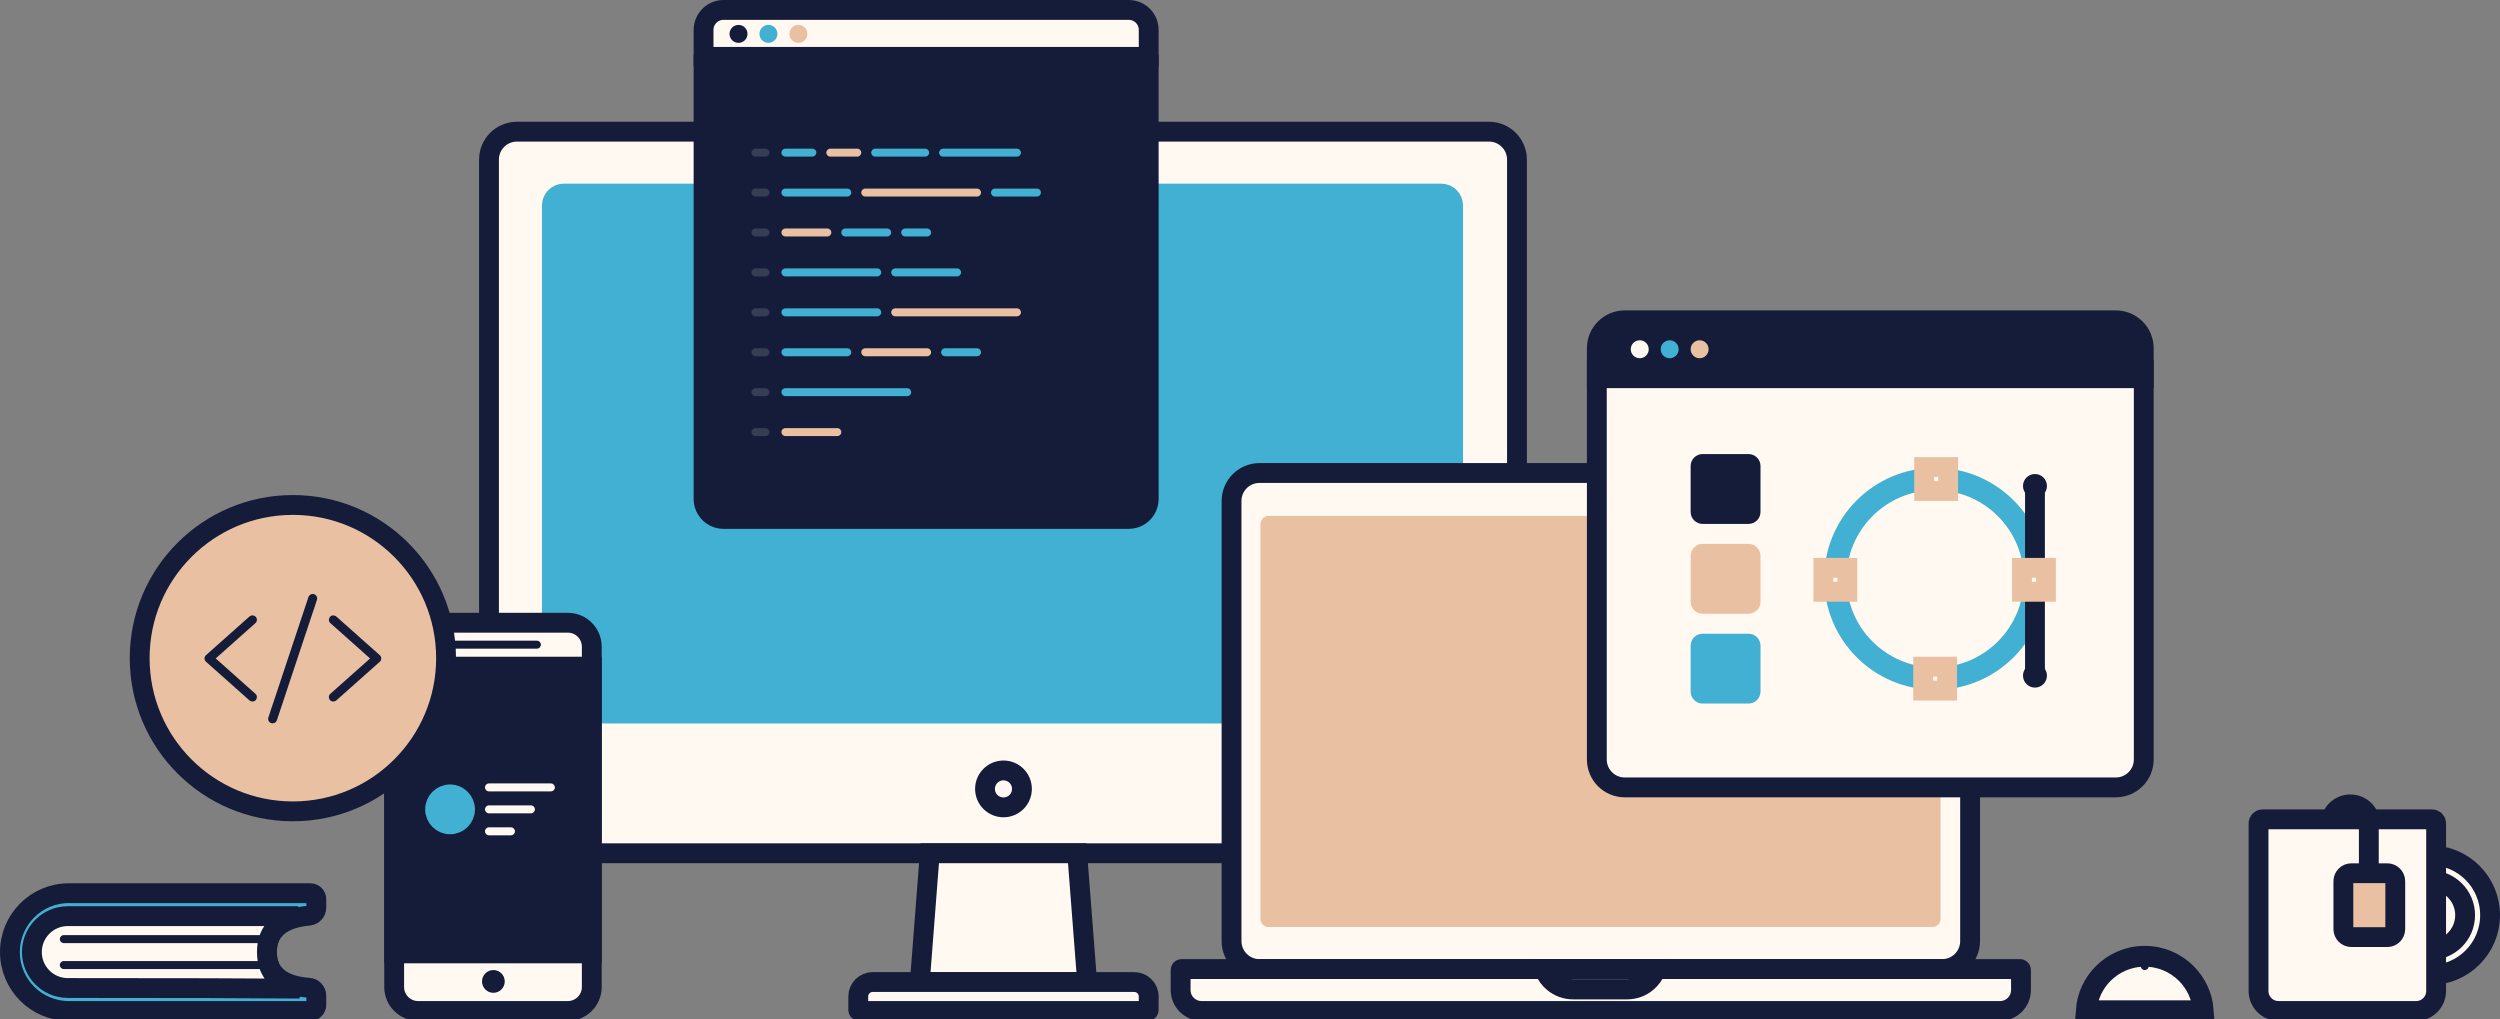 <svg width="1008" height="411" viewBox="0 0 1008 411" fill="none" xmlns="http://www.w3.org/2000/svg">
<rect x="0" y="0" width="1008" height="411" fill="#808080" stroke="none"/>
<g clip-path="url(#clip0_15_103)">
<path fill-rule="evenodd" clip-rule="evenodd" d="M600.376 53.094H208.429C205.316 53.094 202.499 54.355 200.46 56.393C198.42 58.432 197.159 61.248 197.159 64.36V332.775C197.159 335.885 198.421 338.701 200.461 340.741C202.501 342.779 205.318 344.04 208.429 344.04H600.376C603.489 344.04 606.306 342.779 608.345 340.741C610.385 338.703 611.646 335.886 611.646 332.775V64.36C611.646 61.25 610.384 58.433 608.344 56.394C606.305 54.356 603.488 53.094 600.376 53.094Z" fill="#FFF9F2" stroke="#141C3A" stroke-width="8"/>
<path fill-rule="evenodd" clip-rule="evenodd" d="M581.065 78.044H227.337C226.005 78.044 224.798 78.585 223.924 79.461C223.051 80.335 222.511 81.542 222.511 82.876V282.871C222.511 284.204 223.051 285.412 223.923 286.286C224.797 287.161 226.004 287.702 227.337 287.702H581.065C582.397 287.702 583.604 287.161 584.478 286.286C585.351 285.412 585.891 284.204 585.891 282.871V82.876C585.891 81.542 585.351 80.334 584.478 79.46C583.605 78.585 582.398 78.044 581.065 78.044Z" fill="#42B0D3" stroke="#42B0D3" stroke-width="8"/>
<path fill-rule="evenodd" clip-rule="evenodd" d="M434.322 344.04H374.885L370.873 395.952H438.334L434.322 344.04Z" fill="#FFF9F2" stroke="#141C3A" stroke-width="8"/>
<path fill-rule="evenodd" clip-rule="evenodd" d="M462.753 407.622H346.456C346.345 407.622 346.245 407.577 346.172 407.504C346.098 407.43 346.053 407.328 346.053 407.216V401.787C346.053 400.175 346.706 398.717 347.763 397.661C348.819 396.605 350.279 395.952 351.891 395.952H457.318C458.93 395.952 460.389 396.605 461.446 397.661C462.502 398.717 463.156 400.176 463.156 401.787V407.216C463.156 407.328 463.112 407.43 463.038 407.504C462.965 407.577 462.864 407.622 462.753 407.622Z" fill="#FFF9F2" stroke="#141C3A" stroke-width="8"/>
<path d="M404.604 325.529C408.715 325.529 412.049 322.196 412.049 318.085C412.049 313.973 408.715 310.64 404.604 310.64C400.492 310.64 397.159 313.973 397.159 318.085C397.159 322.196 400.492 325.529 404.604 325.529Z" stroke="#141C3A" stroke-width="8"/>
<path d="M228.949 251.083H168.587C163.253 251.083 158.929 255.407 158.929 260.74V397.964C158.929 403.298 163.253 407.622 168.587 407.622H228.949C234.283 407.622 238.607 403.298 238.607 397.964V260.74C238.607 255.407 234.283 251.083 228.949 251.083Z" fill="#FFF9F2" stroke="#141C3A" stroke-width="8"/>
<path fill-rule="evenodd" clip-rule="evenodd" d="M238.607 268.789H158.929V384.402H238.607V268.789Z" fill="#141C3A" stroke="#141C3A" stroke-width="8"/>
<path d="M216.474 258.326H181.464C180.575 258.326 179.854 259.047 179.854 259.936C179.854 260.825 180.575 261.545 181.464 261.545H216.474C217.363 261.545 218.084 260.825 218.084 259.936C218.084 259.047 217.363 258.326 216.474 258.326Z" fill="#141C3A"/>
<path d="M203.517 395.71C203.517 393.177 201.463 391.123 198.929 391.123C196.396 391.123 194.342 393.177 194.342 395.71C194.342 398.244 196.396 400.298 198.929 400.298C201.463 400.298 203.517 398.244 203.517 395.71Z" fill="#141C3A"/>
<path d="M181.464 332.37C184.798 332.37 187.501 329.668 187.501 326.334C187.501 323 184.798 320.298 181.464 320.298C178.131 320.298 175.428 323 175.428 326.334C175.428 329.668 178.131 332.37 181.464 332.37Z" fill="#42B0D3" stroke="#42B0D3" stroke-width="8"/>
<path d="M222.11 315.871H197.16C196.271 315.871 195.55 316.592 195.55 317.481C195.55 318.37 196.271 319.091 197.16 319.091H222.11C222.999 319.091 223.719 318.37 223.719 317.481C223.719 316.592 222.999 315.871 222.11 315.871Z" fill="#FFF9F2"/>
<path d="M214.061 324.724H197.16C196.271 324.724 195.55 325.445 195.55 326.334C195.55 327.223 196.271 327.944 197.16 327.944H214.061C214.95 327.944 215.671 327.223 215.671 326.334C215.671 325.445 214.95 324.724 214.061 324.724Z" fill="#FFF9F2"/>
<path d="M206.013 333.578H197.16C196.271 333.578 195.55 334.298 195.55 335.187C195.55 336.076 196.271 336.797 197.16 336.797H206.013C206.902 336.797 207.623 336.076 207.623 335.187C207.623 334.298 206.902 333.578 206.013 333.578Z" fill="#FFF9F2"/>
<path d="M118.085 327.139C152.2 327.139 179.856 299.483 179.856 265.368C179.856 231.253 152.2 203.598 118.085 203.598C83.97 203.598 56.315 231.253 56.315 265.368C56.315 299.483 83.97 327.139 118.085 327.139Z" fill="#EAC0A2" stroke="#141C3A" stroke-width="8"/>
<path fill-rule="evenodd" clip-rule="evenodd" d="M783.079 190.72H507.82C504.709 190.72 501.893 191.981 499.855 194.02C497.817 196.059 496.556 198.876 496.556 201.988V379.453C496.556 382.562 497.817 385.38 499.856 387.419C501.894 389.459 504.71 390.72 507.82 390.72H783.079C786.19 390.72 789.006 389.459 791.044 387.42C793.082 385.381 794.343 382.564 794.343 379.453V201.988C794.343 198.878 793.082 196.061 791.043 194.021C789.005 191.982 786.189 190.72 783.079 190.72Z" fill="#FFF9F2" stroke="#141C3A" stroke-width="8"/>
<path fill-rule="evenodd" clip-rule="evenodd" d="M814.465 390.72H476.43C476.32 390.72 476.221 390.765 476.149 390.837C476.076 390.91 476.031 391.011 476.031 391.123V399.171C476.031 401.505 476.977 403.617 478.507 405.147C480.037 406.676 482.15 407.622 484.485 407.622H806.411C808.745 407.622 810.859 406.676 812.388 405.146C813.918 403.617 814.864 401.505 814.864 399.171V391.123C814.864 391.011 814.819 390.911 814.746 390.838C814.674 390.766 814.575 390.72 814.465 390.72Z" fill="#FFF9F2" stroke="#141C3A" stroke-width="8"/>
<path fill-rule="evenodd" clip-rule="evenodd" d="M667.699 390.901L622.635 390.901C623.42 392.967 624.737 394.771 626.419 396.144C628.567 397.898 631.311 398.949 634.3 398.949H656.035C659.023 398.949 661.766 397.897 663.914 396.143C665.596 394.77 666.914 392.967 667.699 390.901Z" fill="#FFF9F2" stroke="#141C3A" stroke-width="8"/>
<path d="M779.215 208.024H511.445C509.667 208.024 508.226 209.465 508.226 211.243V370.539C508.226 372.317 509.667 373.758 511.445 373.758H779.215C780.993 373.758 782.434 372.317 782.434 370.539V211.243C782.434 209.465 780.993 208.024 779.215 208.024Z" fill="#EAC0A2"/>
<path d="M395.548 83.678C396.659 83.678 397.56 82.777 397.56 81.666C397.56 80.555 396.659 79.654 395.548 79.654C394.437 79.654 393.536 80.555 393.536 81.666C393.536 82.777 394.437 83.678 395.548 83.678Z" fill="#293347"/>
<path fill-rule="evenodd" clip-rule="evenodd" d="M463.155 26.133H283.678V201.184C283.678 203.407 284.578 205.419 286.035 206.874C287.492 208.331 289.506 209.231 291.729 209.231H455.103C457.327 209.231 459.34 208.331 460.797 206.874C462.254 205.418 463.155 203.406 463.155 201.184V26.133Z" fill="#141C3A" stroke="#141C3A" stroke-width="8"/>
<path fill-rule="evenodd" clip-rule="evenodd" d="M455.103 4H291.729C289.506 4 287.493 4.901 286.036 6.358C284.579 7.814 283.678 9.827 283.678 12.05V22.913H463.155V12.05C463.155 9.828 462.253 7.815 460.796 6.358C459.339 4.901 457.326 4 455.103 4Z" fill="#FFF9F2" stroke="#141C3A" stroke-width="8"/>
<path d="M297.763 17.28C299.764 17.28 301.385 15.658 301.385 13.658C301.385 11.658 299.764 10.036 297.763 10.036C295.763 10.036 294.142 11.658 294.142 13.658C294.142 15.658 295.763 17.28 297.763 17.28Z" fill="#141C3A"/>
<path d="M309.836 17.28C311.836 17.28 313.458 15.658 313.458 13.658C313.458 11.658 311.836 10.036 309.836 10.036C307.836 10.036 306.214 11.658 306.214 13.658C306.214 15.658 307.836 17.28 309.836 17.28Z" fill="#42B0D3"/>
<path d="M321.906 17.28C323.907 17.28 325.528 15.658 325.528 13.658C325.528 11.658 323.907 10.036 321.906 10.036C319.906 10.036 318.285 11.658 318.285 13.658C318.285 15.658 319.906 17.28 321.906 17.28Z" fill="#EAC0A2"/>
<path opacity="0.54" d="M308.628 140.418H304.604C303.715 140.418 302.994 141.139 302.994 142.028C302.994 142.917 303.715 143.638 304.604 143.638H308.628C309.517 143.638 310.238 142.917 310.238 142.028C310.238 141.139 309.517 140.418 308.628 140.418Z" fill="#535B6B"/>
<path opacity="0.54" d="M308.628 59.936H304.604C303.715 59.936 302.994 60.656 302.994 61.545C302.994 62.434 303.715 63.155 304.604 63.155H308.628C309.517 63.155 310.238 62.434 310.238 61.545C310.238 60.656 309.517 59.936 308.628 59.936Z" fill="#535B6B"/>
<path fill-rule="evenodd" clip-rule="evenodd" d="M316.677 59.936H327.542C328.431 59.936 329.151 60.656 329.151 61.545C329.151 62.434 328.431 63.155 327.542 63.155H316.677C315.788 63.155 315.067 62.434 315.067 61.545C315.067 60.656 315.788 59.936 316.677 59.936Z" fill="#42B0D3"/>
<path fill-rule="evenodd" clip-rule="evenodd" d="M334.784 59.936H345.65C346.539 59.936 347.259 60.656 347.259 61.545C347.259 62.434 346.539 63.155 345.65 63.155H334.784C333.895 63.155 333.175 62.434 333.175 61.545C333.175 60.656 333.895 59.936 334.784 59.936Z" fill="#EAC0A2"/>
<path fill-rule="evenodd" clip-rule="evenodd" d="M352.892 59.936H373.013C373.902 59.936 374.623 60.656 374.623 61.545C374.623 62.434 373.902 63.155 373.013 63.155H352.892C352.003 63.155 351.283 62.434 351.283 61.545C351.283 60.656 352.003 59.936 352.892 59.936Z" fill="#42B0D3"/>
<path fill-rule="evenodd" clip-rule="evenodd" d="M380.258 59.936H410.037C410.926 59.936 411.646 60.656 411.646 61.545C411.646 62.434 410.926 63.155 410.037 63.155H380.258C379.369 63.155 378.648 62.434 378.648 61.545C378.648 60.656 379.369 59.936 380.258 59.936Z" fill="#42B0D3"/>
<path opacity="0.54" d="M308.628 76.032H304.604C303.715 76.032 302.994 76.753 302.994 77.642C302.994 78.531 303.715 79.251 304.604 79.251H308.628C309.517 79.251 310.238 78.531 310.238 77.642C310.238 76.753 309.517 76.032 308.628 76.032Z" fill="#535B6B"/>
<path opacity="0.54" d="M308.628 92.129H304.604C303.715 92.129 302.994 92.85 302.994 93.739C302.994 94.627 303.715 95.348 304.604 95.348H308.628C309.517 95.348 310.238 94.627 310.238 93.739C310.238 92.85 309.517 92.129 308.628 92.129Z" fill="#535B6B"/>
<path opacity="0.54" d="M308.628 108.225H304.604C303.715 108.225 302.994 108.946 302.994 109.835C302.994 110.724 303.715 111.445 304.604 111.445H308.628C309.517 111.445 310.238 110.724 310.238 109.835C310.238 108.946 309.517 108.225 308.628 108.225Z" fill="#535B6B"/>
<path opacity="0.54" d="M308.628 124.322H304.604C303.715 124.322 302.994 125.043 302.994 125.932C302.994 126.821 303.715 127.541 304.604 127.541H308.628C309.517 127.541 310.238 126.821 310.238 125.932C310.238 125.043 309.517 124.322 308.628 124.322Z" fill="#535B6B"/>
<path opacity="0.54" d="M308.628 156.515H304.604C303.715 156.515 302.994 157.236 302.994 158.125C302.994 159.014 303.715 159.734 304.604 159.734H308.628C309.517 159.734 310.238 159.014 310.238 158.125C310.238 157.236 309.517 156.515 308.628 156.515Z" fill="#535B6B"/>
<path opacity="0.54" d="M308.628 172.612H304.604C303.715 172.612 302.994 173.332 302.994 174.221C302.994 175.11 303.715 175.831 304.604 175.831H308.628C309.517 175.831 310.238 175.11 310.238 174.221C310.238 173.332 309.517 172.612 308.628 172.612Z" fill="#535B6B"/>
<path d="M341.626 76.032H316.677C315.788 76.032 315.067 76.753 315.067 77.642C315.067 78.531 315.788 79.251 316.677 79.251H341.626C342.515 79.251 343.236 78.531 343.236 77.642C343.236 76.753 342.515 76.032 341.626 76.032Z" fill="#42B0D3"/>
<path d="M393.939 76.032H348.869C347.98 76.032 347.259 76.753 347.259 77.642C347.259 78.531 347.98 79.251 348.869 79.251H393.939C394.828 79.251 395.549 78.531 395.549 77.642C395.549 76.753 394.828 76.032 393.939 76.032Z" fill="#EAC0A2"/>
<path d="M418.085 76.032H401.183C400.294 76.032 399.574 76.753 399.574 77.642C399.574 78.531 400.294 79.251 401.183 79.251H418.085C418.974 79.251 419.694 78.531 419.694 77.642C419.694 76.753 418.974 76.032 418.085 76.032Z" fill="#42B0D3"/>
<path d="M333.578 92.129H316.677C315.788 92.129 315.067 92.85 315.067 93.739C315.067 94.627 315.788 95.348 316.677 95.348H333.578C334.467 95.348 335.188 94.627 335.188 93.739C335.188 92.85 334.467 92.129 333.578 92.129Z" fill="#EAC0A2"/>
<path d="M357.723 92.129H340.822C339.933 92.129 339.212 92.85 339.212 93.739C339.212 94.627 339.933 95.348 340.822 95.348H357.723C358.612 95.348 359.333 94.627 359.333 93.739C359.333 92.85 358.612 92.129 357.723 92.129Z" fill="#42B0D3"/>
<path d="M373.818 92.129H364.965C364.076 92.129 363.355 92.85 363.355 93.739C363.355 94.627 364.076 95.348 364.965 95.348H373.818C374.707 95.348 375.428 94.627 375.428 93.739C375.428 92.85 374.707 92.129 373.818 92.129Z" fill="#42B0D3"/>
<path d="M353.699 108.225H316.677C315.788 108.225 315.067 108.946 315.067 109.835C315.067 110.724 315.788 111.445 316.677 111.445H353.699C354.588 111.445 355.308 110.724 355.308 109.835C355.308 108.946 354.588 108.225 353.699 108.225Z" fill="#42B0D3"/>
<path d="M385.891 108.225H360.942C360.053 108.225 359.332 108.946 359.332 109.835C359.332 110.724 360.053 111.445 360.942 111.445H385.891C386.78 111.445 387.501 110.724 387.501 109.835C387.501 108.946 386.78 108.225 385.891 108.225Z" fill="#42B0D3"/>
<path d="M353.699 124.322H316.677C315.788 124.322 315.067 125.043 315.067 125.932C315.067 126.821 315.788 127.541 316.677 127.541H353.699C354.588 127.541 355.308 126.821 355.308 125.932C355.308 125.043 354.588 124.322 353.699 124.322Z" fill="#42B0D3"/>
<path d="M410.036 124.322H360.942C360.053 124.322 359.332 125.043 359.332 125.932C359.332 126.821 360.053 127.541 360.942 127.541H410.036C410.925 127.541 411.646 126.821 411.646 125.932C411.646 125.043 410.925 124.322 410.036 124.322Z" fill="#EAC0A2"/>
<path d="M341.626 140.418H316.677C315.788 140.418 315.067 141.139 315.067 142.028C315.067 142.917 315.788 143.638 316.677 143.638H341.626C342.515 143.638 343.236 142.917 343.236 142.028C343.236 141.139 342.515 140.418 341.626 140.418Z" fill="#42B0D3"/>
<path d="M373.819 140.418H348.869C347.98 140.418 347.259 141.139 347.259 142.028C347.259 142.917 347.98 143.638 348.869 143.638H373.819C374.708 143.638 375.428 142.917 375.428 142.028C375.428 141.139 374.708 140.418 373.819 140.418Z" fill="#EAC0A2"/>
<path d="M393.939 140.418H381.061C380.172 140.418 379.452 141.139 379.452 142.028C379.452 142.917 380.172 143.638 381.061 143.638H393.939C394.828 143.638 395.548 142.917 395.548 142.028C395.548 141.139 394.828 140.418 393.939 140.418Z" fill="#42B0D3"/>
<path d="M365.771 156.515H316.677C315.788 156.515 315.067 157.236 315.067 158.125C315.067 159.014 315.788 159.734 316.677 159.734H365.771C366.66 159.734 367.381 159.014 367.381 158.125C367.381 157.236 366.66 156.515 365.771 156.515Z" fill="#42B0D3"/>
<path d="M337.602 172.612H316.677C315.788 172.612 315.067 173.332 315.067 174.221C315.067 175.11 315.788 175.831 316.677 175.831H337.602C338.491 175.831 339.212 175.11 339.212 174.221C339.212 173.332 338.491 172.612 337.602 172.612Z" fill="#EAC0A2"/>
<path fill-rule="evenodd" clip-rule="evenodd" d="M864.362 149.272H643.839V306.212C643.839 309.324 645.1 312.142 647.14 314.181C649.18 316.22 651.998 317.481 655.11 317.481H853.091C856.205 317.481 859.022 316.22 861.061 314.181C863.101 312.142 864.362 309.324 864.362 306.212V149.272Z" fill="#FFF9F2" stroke="#141C3A" stroke-width="8"/>
<path fill-rule="evenodd" clip-rule="evenodd" d="M853.091 129.151H655.11C651.996 129.151 649.179 130.411 647.14 132.449C645.1 134.488 643.839 137.304 643.839 140.416V152.491H864.362V140.416C864.362 137.305 863.1 134.488 861.06 132.45C859.021 130.412 856.203 129.151 853.091 129.151Z" fill="#141C3A" stroke="#141C3A" stroke-width="8"/>
<path d="M661.142 144.443C663.142 144.443 664.764 142.821 664.764 140.821C664.764 138.821 663.142 137.199 661.142 137.199C659.142 137.199 657.521 138.821 657.521 140.821C657.521 142.821 659.142 144.443 661.142 144.443Z" fill="#FFF9F2"/>
<path d="M673.215 144.443C675.215 144.443 676.837 142.821 676.837 140.821C676.837 138.821 675.215 137.199 673.215 137.199C671.215 137.199 669.593 138.821 669.593 140.821C669.593 142.821 671.215 144.443 673.215 144.443Z" fill="#42B0D3"/>
<path d="M685.288 144.443C687.288 144.443 688.909 142.821 688.909 140.821C688.909 138.821 687.288 137.199 685.288 137.199C683.288 137.199 681.666 138.821 681.666 140.821C681.666 142.821 683.288 144.443 685.288 144.443Z" fill="#EAC0A2"/>
<path d="M780.257 273.618C802.482 273.618 820.499 255.601 820.499 233.376C820.499 211.152 802.482 193.135 780.257 193.135C758.032 193.135 740.016 211.152 740.016 233.376C740.016 255.601 758.032 273.618 780.257 273.618Z" stroke="#42B0D3" stroke-width="9"/>
<path fill-rule="evenodd" clip-rule="evenodd" d="M785.489 188.306H775.831V197.964H785.489V188.306Z" fill="#FFF9F2" stroke="#EAC0A2" stroke-width="8"/>
<path fill-rule="evenodd" clip-rule="evenodd" d="M785.086 268.789H775.428V278.447H785.086V268.789Z" fill="#FFF9F2" stroke="#EAC0A2" stroke-width="8"/>
<path fill-rule="evenodd" clip-rule="evenodd" d="M744.844 228.95H735.187V238.608H744.844V228.95Z" fill="#FFF9F2" stroke="#EAC0A2" stroke-width="8"/>
<path d="M820.499 197.159V227.34" stroke="#141C3A" stroke-width="8" stroke-linecap="square"/>
<path d="M820.499 239.412V269.594" stroke="#141C3A" stroke-width="8" stroke-linecap="square"/>
<path d="M820.499 200.781C823.166 200.781 825.328 198.619 825.328 195.952C825.328 193.285 823.166 191.123 820.499 191.123C817.832 191.123 815.67 193.285 815.67 195.952C815.67 198.619 817.832 200.781 820.499 200.781Z" fill="#141C3A"/>
<path d="M820.499 277.239C823.166 277.239 825.328 275.077 825.328 272.41C825.328 269.743 823.166 267.581 820.499 267.581C817.832 267.581 815.67 269.743 815.67 272.41C815.67 275.077 817.832 277.239 820.499 277.239Z" fill="#141C3A"/>
<path fill-rule="evenodd" clip-rule="evenodd" d="M824.925 228.95H815.267V238.608H824.925V228.95Z" fill="#FFF9F2" stroke="#EAC0A2" stroke-width="8"/>
<path d="M705.006 183.074H686.495C683.828 183.074 681.666 185.236 681.666 187.903V206.414C681.666 209.081 683.828 211.243 686.495 211.243H705.006C707.673 211.243 709.835 209.081 709.835 206.414V187.903C709.835 185.236 707.673 183.074 705.006 183.074Z" fill="#141C3A"/>
<path d="M705.006 219.292H686.495C683.828 219.292 681.666 221.454 681.666 224.121V242.632C681.666 245.299 683.828 247.461 686.495 247.461H705.006C707.673 247.461 709.835 245.299 709.835 242.632V224.121C709.835 221.454 707.673 219.292 705.006 219.292Z" fill="#EAC0A2"/>
<path d="M705.006 255.509H686.495C683.828 255.509 681.666 257.671 681.666 260.338V278.849C681.666 281.516 683.828 283.678 686.495 283.678H705.006C707.673 283.678 709.835 281.516 709.835 278.849V260.338C709.835 257.671 707.673 255.509 705.006 255.509Z" fill="#42B0D3"/>
<path d="M979.854 393.135C993.189 393.135 1004 382.325 1004 368.99C1004 355.655 993.189 344.845 979.854 344.845C966.519 344.845 955.709 355.655 955.709 368.99C955.709 382.325 966.519 393.135 979.854 393.135Z" fill="#FFF9F2" stroke="#141C3A" stroke-width="8"/>
<path d="M979.855 383.074C987.633 383.074 993.939 376.769 993.939 368.99C993.939 361.211 987.633 354.905 979.855 354.905C972.076 354.905 965.77 361.211 965.77 368.99C965.77 376.769 972.076 383.074 979.855 383.074Z" fill="#FFF9F2" stroke="#141C3A" stroke-width="8"/>
<path d="M947.661 340.419C952.106 340.419 955.709 336.815 955.709 332.37C955.709 327.925 952.106 324.322 947.661 324.322C943.216 324.322 939.613 327.925 939.613 332.37C939.613 336.815 943.216 340.419 947.661 340.419Z" fill="#FFF9F2" stroke="#141C3A" stroke-width="8"/>
<path fill-rule="evenodd" clip-rule="evenodd" d="M980.632 330.358H912.25C911.806 330.358 911.403 330.538 911.112 330.83C910.821 331.121 910.641 331.523 910.641 331.968V399.574C910.641 401.796 911.541 403.808 912.998 405.264C914.454 406.721 916.466 407.622 918.689 407.622H974.194C976.416 407.622 978.428 406.721 979.885 405.264C981.341 403.808 982.242 401.796 982.242 399.574V331.968C982.242 331.523 982.062 331.121 981.771 330.83C981.479 330.538 981.077 330.358 980.632 330.358Z" fill="#FFF9F2" stroke="#141C3A" stroke-width="8"/>
<path fill-rule="evenodd" clip-rule="evenodd" d="M962.551 352.089H948.064C947.175 352.089 946.37 352.449 945.788 353.031C945.205 353.614 944.845 354.419 944.845 355.308V374.624C944.845 375.513 945.205 376.318 945.788 376.9C946.37 377.483 947.175 377.843 948.064 377.843H962.551C963.44 377.843 964.245 377.483 964.827 376.9C965.41 376.318 965.77 375.513 965.77 374.624V355.308C965.77 354.419 965.41 353.614 964.827 353.031C964.245 352.449 963.44 352.089 962.551 352.089Z" fill="#EAC0A2" stroke="#141C3A" stroke-width="8"/>
<path d="M955.106 330.962V349.272" stroke="#141C3A" stroke-width="8" stroke-linecap="square"/>
<path fill-rule="evenodd" clip-rule="evenodd" d="M864.766 385.569C858.232 385.569 852.316 388.218 848.034 392.5C844.125 396.409 841.577 401.681 841.163 407.541H888.368C887.955 401.681 885.407 396.409 881.497 392.5C877.215 388.218 871.3 385.569 864.766 385.569Z" fill="#FFF9F2" stroke="#141C3A" stroke-width="8.4"/>
<path d="M866.375 387.501C866.375 386.612 865.654 385.891 864.765 385.891C863.876 385.891 863.155 386.612 863.155 387.501V389.513C863.155 390.402 863.876 391.123 864.765 391.123C865.654 391.123 866.375 390.402 866.375 389.513V387.501Z" fill="#141C3A"/>
<path fill-rule="evenodd" clip-rule="evenodd" d="M125.127 360.137H27.743C21.186 360.137 15.251 362.794 10.954 367.091C6.657 371.387 4 377.323 4 383.879C4 390.436 6.657 396.371 10.954 400.668C15.251 404.965 21.186 407.622 27.743 407.622H125.127C125.793 407.622 126.397 407.352 126.834 406.915C127.271 406.478 127.541 405.874 127.541 405.208V401.471C127.541 400.626 127.215 399.853 126.678 399.276C126.141 398.7 125.393 398.319 124.55 398.259C118.98 397.863 114.839 396.449 112.063 394.151C109.137 391.73 107.621 388.324 107.621 383.879C107.621 379.428 109.141 375.989 112.1 373.51C114.896 371.167 119.071 369.679 124.704 369.172C125.51 369.076 126.218 368.687 126.725 368.118C127.234 367.547 127.541 366.794 127.541 365.976V362.551C127.541 361.885 127.271 361.281 126.834 360.844C126.397 360.407 125.793 360.137 125.127 360.137Z" fill="#42B0D3" stroke="#141C3A" stroke-width="8"/>
<path fill-rule="evenodd" clip-rule="evenodd" d="M120.211 369.392H27.34C23.339 369.392 19.717 371.014 17.096 373.635C14.474 376.257 12.852 379.879 12.852 383.879C12.852 387.88 14.474 391.501 17.096 394.123C19.717 396.745 23.339 398.366 27.34 398.366C71.161 398.366 102.321 398.45 120.819 398.617C117.581 397.742 113.868 396.503 111.231 393.795C109.113 391.62 107.62 388.522 107.62 383.879C107.62 379.192 109.141 376.083 111.291 373.915C113.758 371.427 117.149 370.214 120.211 369.392Z" fill="#FFF9F2" stroke="#141C3A" stroke-width="8"/>
<path fill-rule="evenodd" clip-rule="evenodd" d="M25.699 387.501H107.047C107.919 387.501 108.627 388.222 108.627 389.111C108.627 390 107.919 390.72 107.047 390.72H25.699C24.827 390.72 24.12 390 24.12 389.111C24.12 388.222 24.827 387.501 25.699 387.501Z" fill="#141C3A"/>
<path fill-rule="evenodd" clip-rule="evenodd" d="M25.699 377.038H107.047C107.919 377.038 108.627 377.759 108.627 378.648C108.627 379.537 107.919 380.258 107.047 380.258H25.699C24.827 380.258 24.12 379.537 24.12 378.648C24.12 377.759 24.827 377.038 25.699 377.038Z" fill="#141C3A"/>
<path d="M103.057 279.798C101.082 278.042 99.107 276.286 97.132 274.53C93.985 271.735 90.847 268.932 87.7 266.137C86.978 265.501 86.257 264.856 85.544 264.22C85.544 265.062 85.544 265.913 85.544 266.755C87.519 264.999 89.494 263.243 91.469 261.488C94.616 258.693 97.754 255.889 100.902 253.094C101.623 252.458 102.344 251.813 103.057 251.177C103.76 250.55 103.751 249.269 103.057 248.642C102.308 247.952 101.262 247.97 100.505 248.642C98.53 250.398 96.555 252.154 94.58 253.909C91.433 256.704 88.295 259.508 85.148 262.303C84.426 262.939 83.705 263.584 82.993 264.22C82.298 264.838 82.298 266.137 82.993 266.755C84.967 268.511 86.942 270.266 88.917 272.022C92.064 274.817 95.203 277.621 98.35 280.416C99.071 281.052 99.793 281.697 100.505 282.333C101.208 282.96 102.372 283.076 103.057 282.333C103.688 281.652 103.805 280.469 103.057 279.798Z" fill="#141C3A"/>
<path d="M133.13 251.181C135.105 252.937 137.08 254.693 139.055 256.449C142.202 259.243 145.34 262.047 148.487 264.842C149.209 265.478 149.93 266.123 150.643 266.759C150.643 265.917 150.643 265.066 150.643 264.224C148.668 265.98 146.693 267.736 144.718 269.491C141.571 272.286 138.433 275.09 135.285 277.885C134.564 278.521 133.843 279.166 133.13 279.802C132.427 280.429 132.436 281.71 133.13 282.337C133.879 283.027 134.925 283.009 135.682 282.337C137.657 280.581 139.632 278.825 141.607 277.07C144.754 274.275 147.892 271.471 151.039 268.676C151.761 268.04 152.482 267.395 153.195 266.759C153.889 266.141 153.889 264.842 153.195 264.224C151.22 262.468 149.245 260.713 147.27 258.957C144.123 256.162 140.985 253.358 137.837 250.563C137.116 249.927 136.395 249.282 135.682 248.646C134.979 248.019 133.815 247.903 133.13 248.646C132.499 249.327 132.382 250.51 133.13 251.181Z" fill="#141C3A"/>
<path d="M111.661 290.347C112.202 288.734 112.734 287.122 113.275 285.501C114.565 281.622 115.854 277.752 117.144 273.873C118.695 269.197 120.246 264.53 121.806 259.854C123.15 255.814 124.493 251.774 125.837 247.734C126.477 245.773 127.199 243.82 127.794 241.831C127.803 241.804 127.812 241.777 127.821 241.75C128.118 240.864 127.478 239.753 126.558 239.547C125.566 239.323 124.656 239.842 124.34 240.801C123.799 242.413 123.267 244.026 122.726 245.647C121.436 249.526 120.147 253.396 118.857 257.274C117.306 261.95 115.755 266.617 114.195 271.293C112.851 275.333 111.508 279.373 110.164 283.413C109.524 285.366 108.802 287.319 108.207 289.308C108.198 289.335 108.189 289.361 108.18 289.388C107.883 290.275 108.523 291.386 109.443 291.592C110.435 291.816 111.345 291.296 111.661 290.347Z" fill="#141C3A"/>
</g>
<defs>
<clipPath id="clip0_15_103">
<rect width="1008" height="412" fill="white"/>
</clipPath>
</defs>
</svg>
